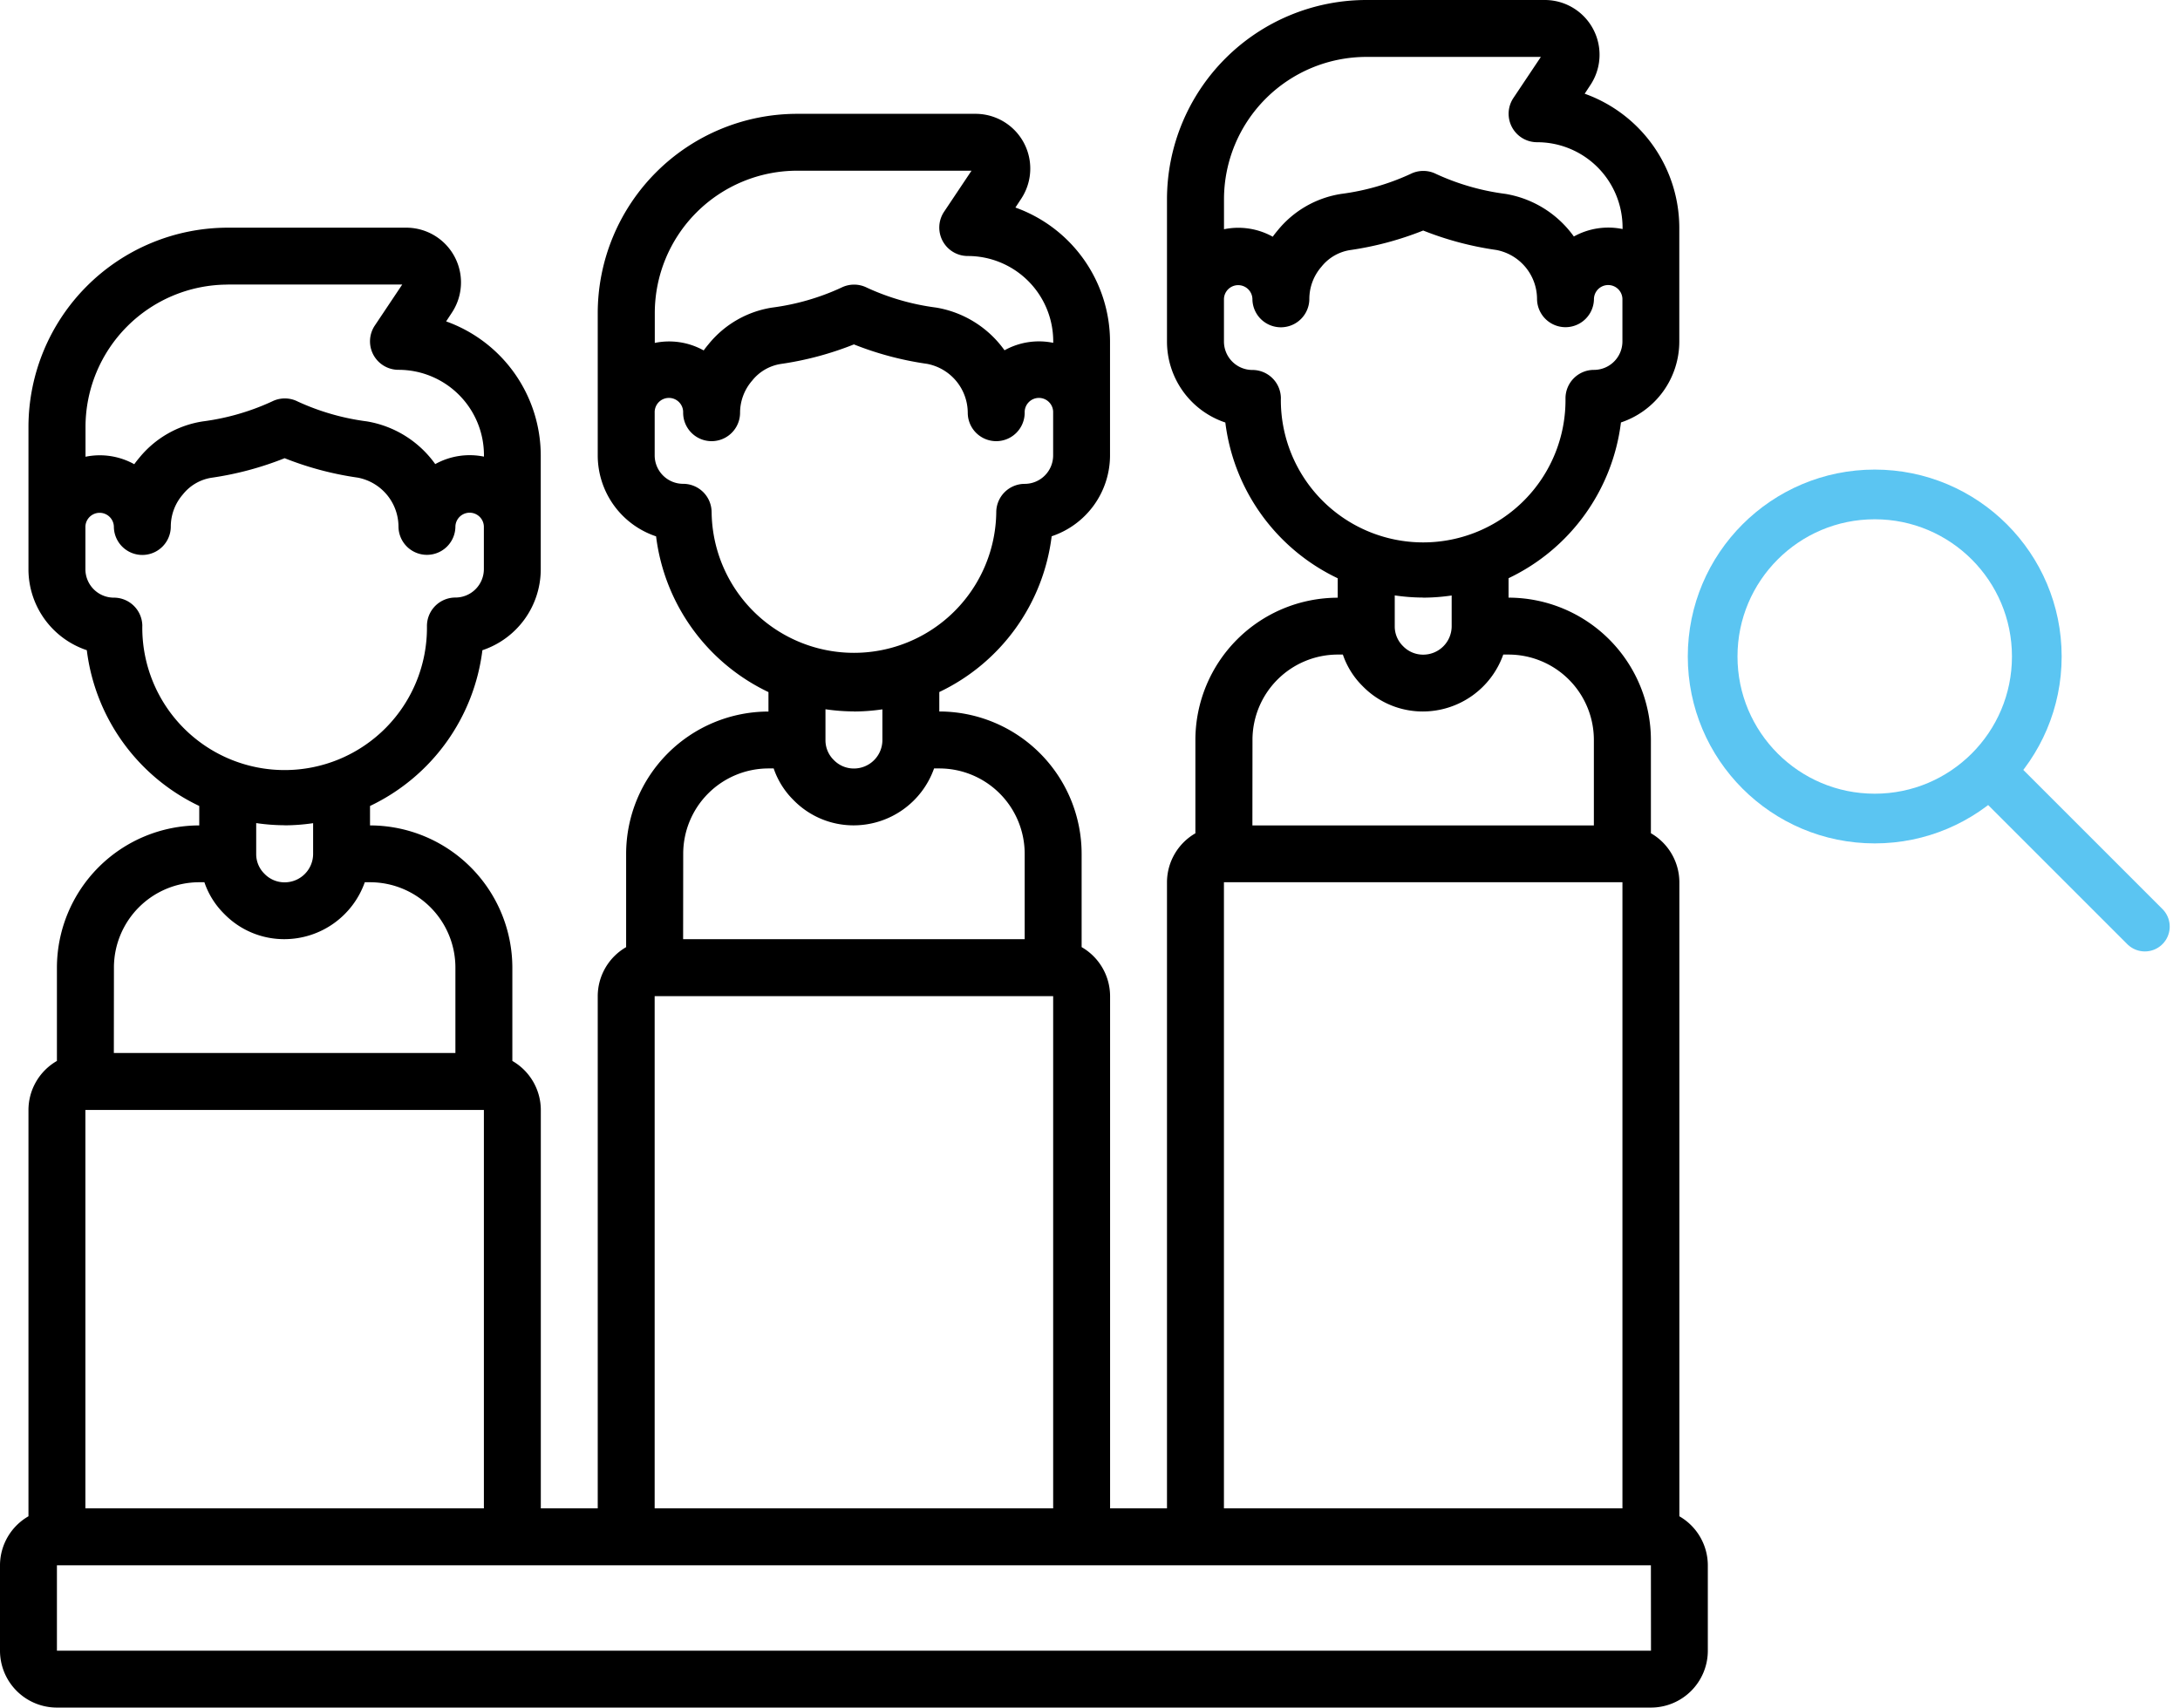 <svg xmlns="http://www.w3.org/2000/svg" width="100.875" height="79.026" viewBox="0 0 100.875 79.026">
    <g data-name="Grupo 5340">
        <path d="M77.709 70.173V40.83a2.625 2.625 0 0 0-1.317-2.268v-4.317a6.593 6.593 0 0 0-6.586-6.586v-.9a9.237 9.237 0 0 0 5.2-7.208 3.951 3.951 0 0 0 2.7-3.748v-5.266a6.6 6.6 0 0 0-4.378-6.2l.263-.4A2.533 2.533 0 0 0 71.484 0h-8.263A9.23 9.23 0 0 0 54 9.22v6.586a3.951 3.951 0 0 0 2.7 3.748 9.237 9.237 0 0 0 5.2 7.208v.9a6.593 6.593 0 0 0-6.586 6.586v4.317A2.625 2.625 0 0 0 54 40.83v28.976h-2.633V46.1a2.625 2.625 0 0 0-1.317-2.268v-4.319a6.593 6.593 0 0 0-6.586-6.586v-.9a9.237 9.237 0 0 0 5.2-7.209 3.951 3.951 0 0 0 2.7-3.748v-5.265a6.6 6.6 0 0 0-4.378-6.2l.263-.4a2.533 2.533 0 0 0-2.11-3.937h-8.26a9.23 9.23 0 0 0-9.22 9.22v6.586a3.951 3.951 0 0 0 2.7 3.748 9.237 9.237 0 0 0 5.2 7.208v.9a6.593 6.593 0 0 0-6.586 6.586v4.317a2.625 2.625 0 0 0-1.314 2.267v23.706h-2.634V51.367a2.625 2.625 0 0 0-1.317-2.267v-4.319a6.593 6.593 0 0 0-6.586-6.581v-.9a9.237 9.237 0 0 0 5.2-7.208 3.951 3.951 0 0 0 2.7-3.748v-5.27a6.6 6.6 0 0 0-4.378-6.2l.263-.4a2.533 2.533 0 0 0-2.11-3.937h-8.26a9.23 9.23 0 0 0-9.22 9.22v6.586a3.951 3.951 0 0 0 2.7 3.748A9.237 9.237 0 0 0 9.22 37.3v.9a6.593 6.593 0 0 0-6.586 6.586V49.1a2.625 2.625 0 0 0-1.317 2.268v18.805A2.625 2.625 0 0 0 0 72.441v3.951a2.634 2.634 0 0 0 2.634 2.634h73.758a2.634 2.634 0 0 0 2.634-2.634v-3.951a2.625 2.625 0 0 0-1.317-2.268zM63.221 2.634H71.3l-1.27 1.9a1.317 1.317 0 0 0 1.1 2.048 3.951 3.951 0 0 1 3.951 3.951v.067a3.284 3.284 0 0 0-2.254.345 4.873 4.873 0 0 0-3.167-1.972 11.019 11.019 0 0 1-3.207-.922 1.317 1.317 0 0 0-1.185 0 11.016 11.016 0 0 1-3.2.922 4.713 4.713 0 0 0-2.94 1.682c-.083.1-.161.195-.234.3a3.284 3.284 0 0 0-2.256-.346V9.22a6.593 6.593 0 0 1 6.586-6.586zM59.27 18.439a1.317 1.317 0 0 0-1.317-1.317 1.317 1.317 0 0 1-1.317-1.317V13.83a.659.659 0 0 1 1.317 0 1.317 1.317 0 1 0 2.634 0 2.273 2.273 0 0 1 .561-1.486 2.107 2.107 0 0 1 1.317-.769 14.829 14.829 0 0 0 3.39-.906 14.785 14.785 0 0 0 3.386.9 2.315 2.315 0 0 1 1.882 2.256 1.317 1.317 0 1 0 2.634 0 .659.659 0 0 1 1.317 0v1.976a1.317 1.317 0 0 1-1.317 1.317 1.317 1.317 0 0 0-1.317 1.317 6.586 6.586 0 1 1-13.171 0zm6.586 9.22a9.238 9.238 0 0 0 1.317-.1v1.421a1.317 1.317 0 0 1-1.317 1.317 1.288 1.288 0 0 1-.939-.4 1.271 1.271 0 0 1-.378-.914v-1.428a9.238 9.238 0 0 0 1.317.1zm-7.9 6.586a3.951 3.951 0 0 1 3.944-3.952h.238a3.754 3.754 0 0 0 .913 1.459 3.878 3.878 0 0 0 2.8 1.175 3.951 3.951 0 0 0 3.709-2.634h.242a3.951 3.951 0 0 1 3.951 3.951V38.2H57.952zm-1.321 6.585h18.44v28.976h-18.44zM36.879 7.9h8.076l-1.27 1.9a1.317 1.317 0 0 0 1.1 2.048 3.951 3.951 0 0 1 3.951 3.951v.067a3.284 3.284 0 0 0-2.254.345 4.873 4.873 0 0 0-3.161-1.976 11.019 11.019 0 0 1-3.207-.922 1.317 1.317 0 0 0-1.185 0 11.016 11.016 0 0 1-3.2.922 4.713 4.713 0 0 0-2.933 1.683c-.083.1-.161.195-.234.3a3.284 3.284 0 0 0-2.263-.348v-1.382a6.593 6.593 0 0 1 6.58-6.588zm-3.951 15.808a1.317 1.317 0 0 0-1.317-1.317 1.317 1.317 0 0 1-1.317-1.317V19.1a.659.659 0 1 1 1.317 0 1.317 1.317 0 1 0 2.634 0 2.273 2.273 0 0 1 .561-1.486 2.107 2.107 0 0 1 1.317-.769 14.829 14.829 0 0 0 3.39-.906 14.784 14.784 0 0 0 3.386.9 2.315 2.315 0 0 1 1.882 2.261 1.317 1.317 0 0 0 2.634 0 .659.659 0 1 1 1.317 0v1.976a1.317 1.317 0 0 1-1.317 1.317 1.317 1.317 0 0 0-1.315 1.315 6.586 6.586 0 0 1-13.171 0zm6.586 9.22a9.238 9.238 0 0 0 1.317-.1v1.421a1.317 1.317 0 0 1-1.317 1.317 1.288 1.288 0 0 1-.939-.4 1.271 1.271 0 0 1-.378-.914v-1.428a9.238 9.238 0 0 0 1.317.1zm-7.9 6.586a3.951 3.951 0 0 1 3.951-3.951h.235a3.754 3.754 0 0 0 .913 1.459 3.878 3.878 0 0 0 2.8 1.175 3.951 3.951 0 0 0 3.709-2.634h.242a3.951 3.951 0 0 1 3.951 3.951v3.951H31.61zM30.293 46.1h18.44v23.706h-18.44zM3.951 51.367h18.44v18.439H3.951zm6.586-38.2h8.076l-1.27 1.9a1.317 1.317 0 0 0 1.1 2.048 3.951 3.951 0 0 1 3.951 3.951v.067a3.284 3.284 0 0 0-2.254.345 4.873 4.873 0 0 0-3.161-1.976 11.019 11.019 0 0 1-3.207-.922 1.317 1.317 0 0 0-1.185 0 11.016 11.016 0 0 1-3.2.922 4.713 4.713 0 0 0-2.94 1.682c-.083.1-.161.195-.234.3a3.284 3.284 0 0 0-2.256-.346v-1.381a6.593 6.593 0 0 1 6.586-6.586zM6.586 28.976a1.317 1.317 0 0 0-1.317-1.317 1.317 1.317 0 0 1-1.317-1.317v-1.976a.659.659 0 0 1 1.317 0 1.317 1.317 0 1 0 2.634 0 2.273 2.273 0 0 1 .561-1.486 2.107 2.107 0 0 1 1.317-.769 14.829 14.829 0 0 0 3.39-.906 14.785 14.785 0 0 0 3.386.9 2.315 2.315 0 0 1 1.882 2.256 1.317 1.317 0 1 0 2.634 0 .659.659 0 0 1 1.317 0v1.976a1.317 1.317 0 0 1-1.317 1.317 1.317 1.317 0 0 0-1.317 1.317 6.586 6.586 0 1 1-13.171 0zm6.586 9.22a9.238 9.238 0 0 0 1.317-.1v1.421a1.317 1.317 0 0 1-1.317 1.317 1.286 1.286 0 0 1-.939-.4 1.271 1.271 0 0 1-.378-.914v-1.428a9.238 9.238 0 0 0 1.317.1zm-7.9 6.586A3.951 3.951 0 0 1 9.22 40.83h.238a3.746 3.746 0 0 0 .911 1.458 3.868 3.868 0 0 0 2.8 1.176 3.951 3.951 0 0 0 3.711-2.634h.242a3.951 3.951 0 0 1 3.951 3.951v3.951H5.268zm71.124 31.61H2.634v-3.951h73.758z"/>
        <g data-name="Grupo 4355" transform="translate(79.249 22.882)">
            <circle data-name="Elipse 638" cx="7.5" cy="7.5" r="7.5" style="fill:none;stroke:#5bc5f2;stroke-linecap:round;stroke-linejoin:round;stroke-width:2.3px"/>
            <path data-name="Línea 1174" transform="translate(13 13)" style="fill:none;stroke:#5bc5f2;stroke-linecap:round;stroke-linejoin:round;stroke-width:2.3px" d="M7 7 0 0"/>
        </g>
    </g>
</svg>
